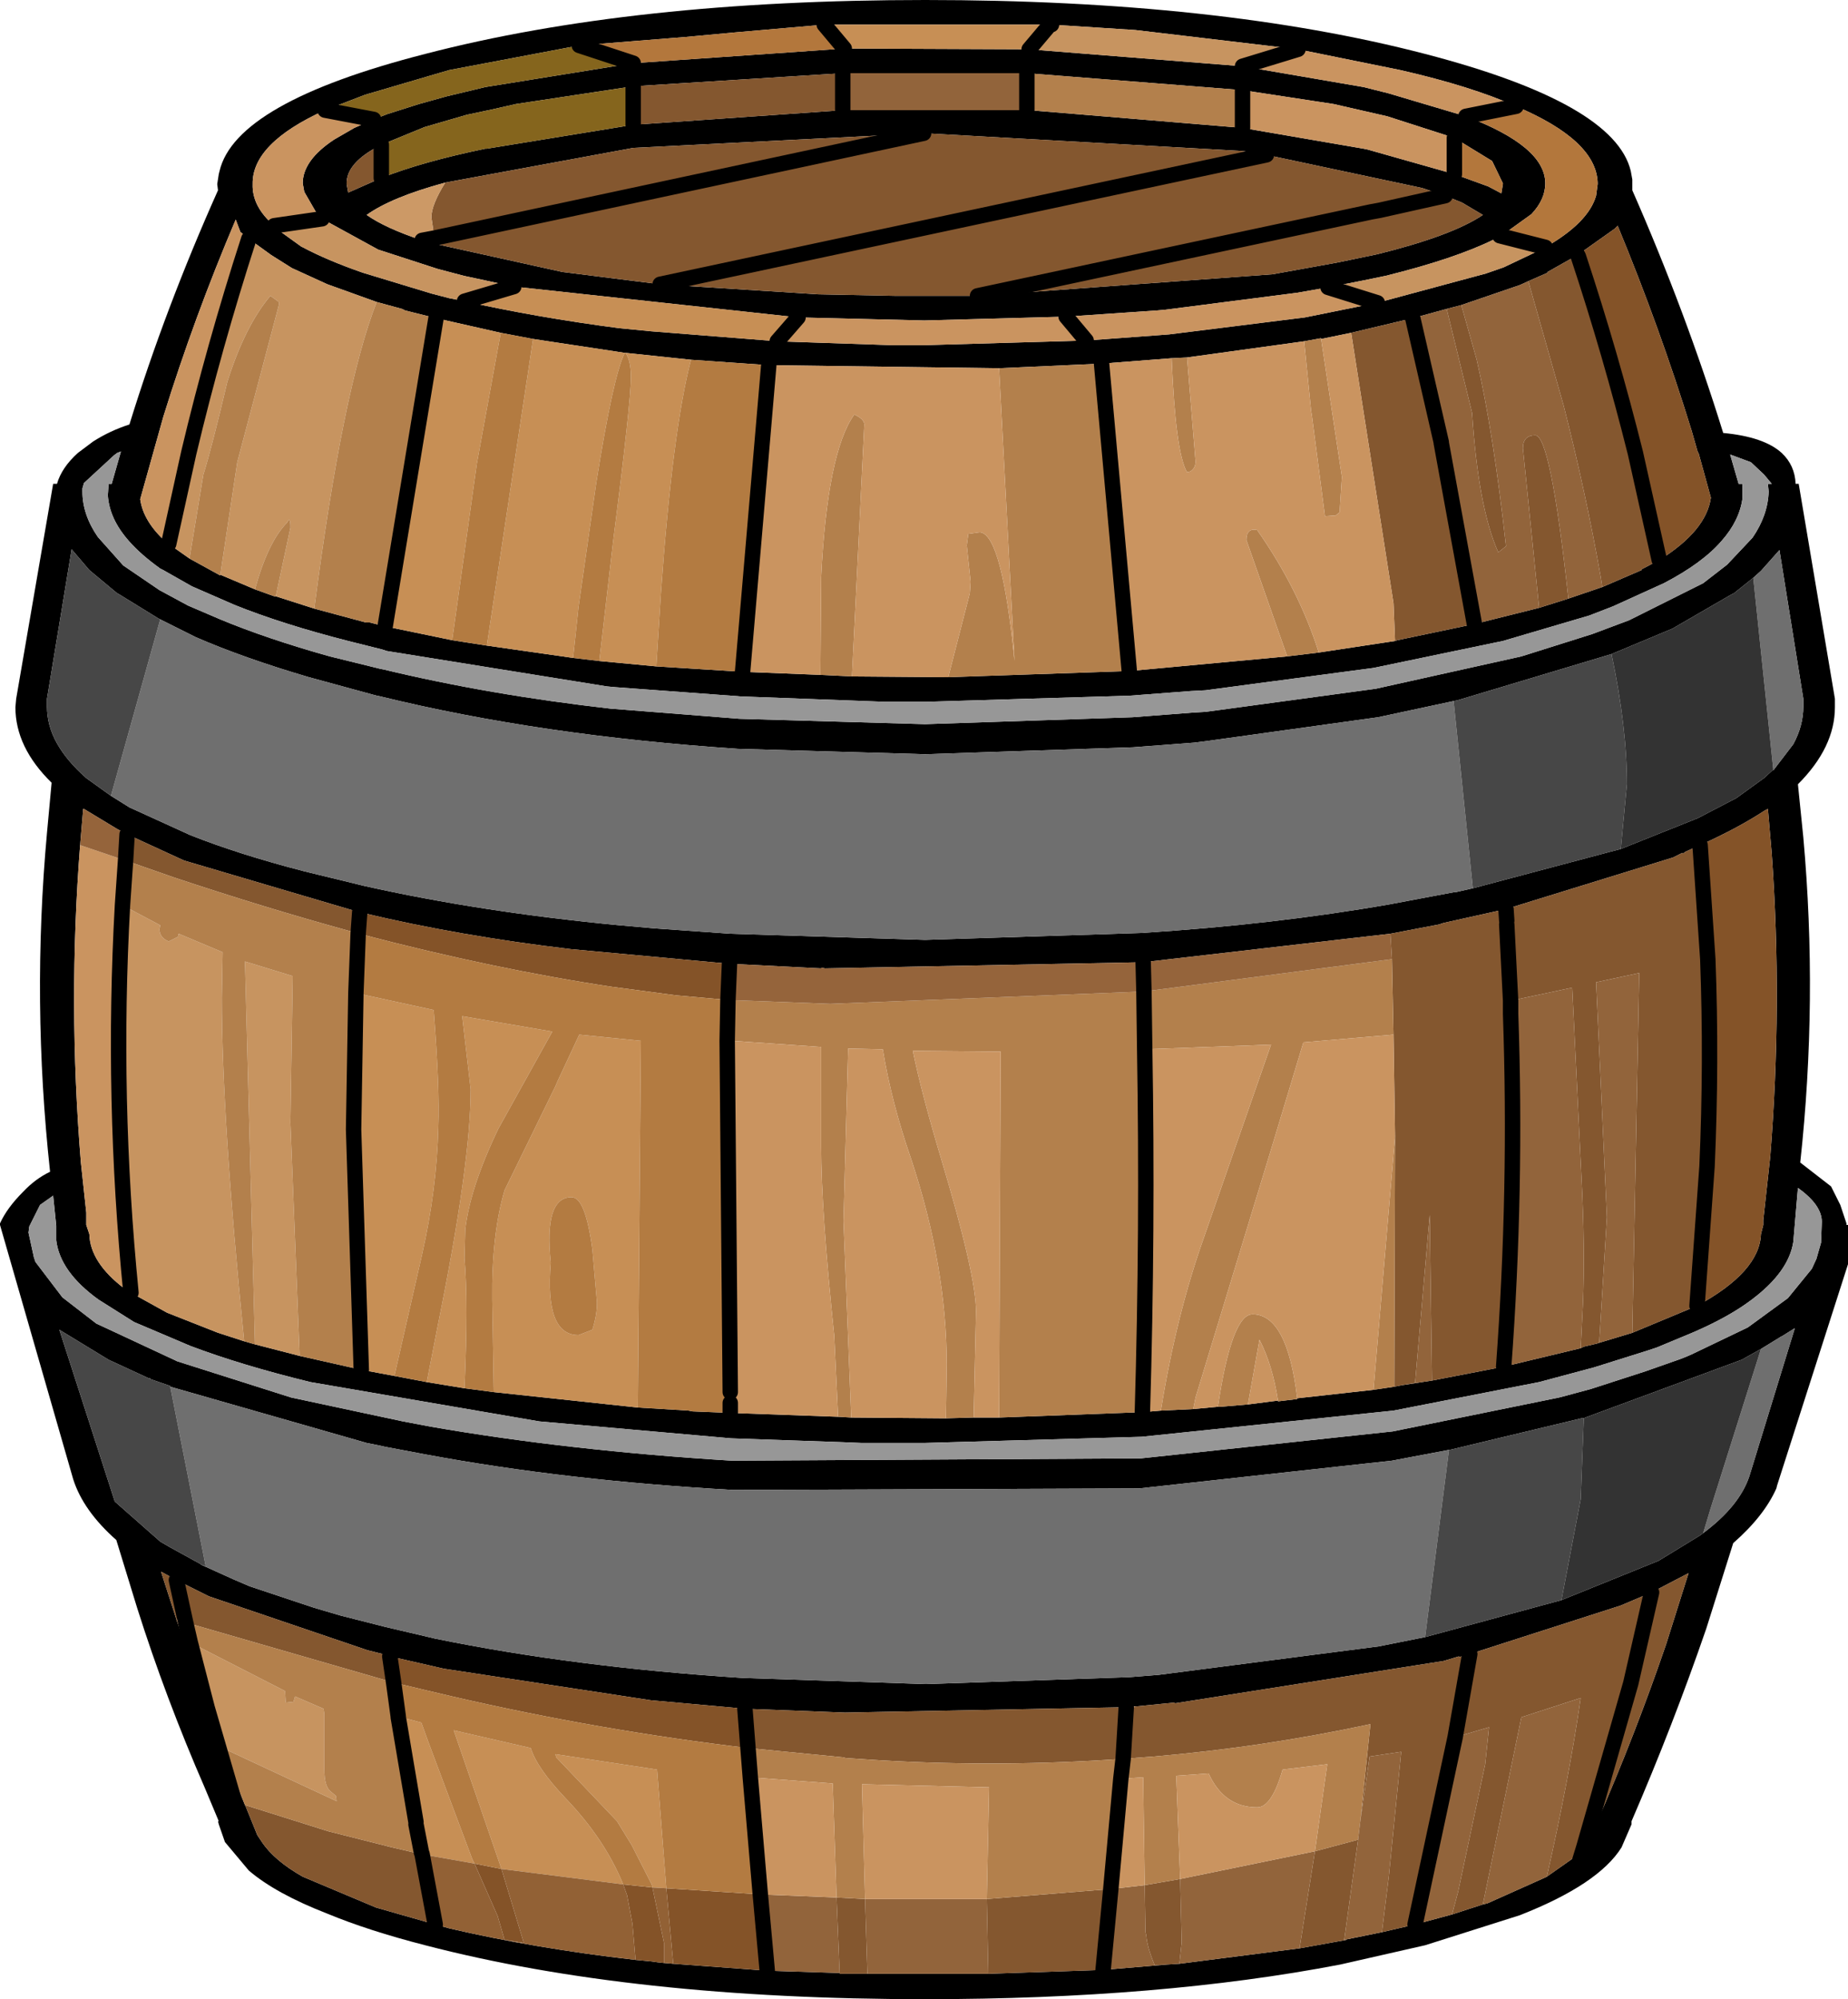 <?xml version="1.0" encoding="UTF-8" standalone="no"?>
<svg xmlns:xlink="http://www.w3.org/1999/xlink" height="129.75px" width="119.95px" xmlns="http://www.w3.org/2000/svg">
  <g transform="matrix(1.0, 0.0, 0.0, 1.0, 56.05, 67.65)">
    <path d="M49.8 -56.55 L49.9 -56.0 49.9 -55.3 Q53.35 -47.45 55.8 -39.55 58.45 -39.3 59.6 -38.25 60.45 -37.45 60.5 -36.25 L60.7 -36.25 63.05 -22.3 63.05 -21.75 Q63.05 -19.15 60.65 -16.75 L61.0 -13.3 Q61.95 -2.75 60.8 7.8 L62.8 9.35 63.4 10.55 63.8 11.75 63.8 11.85 63.9 11.85 63.9 14.4 59.3 28.75 59.25 28.95 Q58.45 30.75 56.45 32.5 L54.7 38.05 Q52.55 44.3 49.85 50.55 L49.85 50.75 49.2 52.25 Q47.7 54.65 42.6 56.65 L36.45 58.6 30.95 59.85 Q19.25 62.1 4.0 62.1 -15.0 62.1 -28.45 58.6 -32.15 57.65 -34.8 56.55 -38.15 55.25 -39.9 53.75 L-41.45 51.9 -41.85 50.75 -41.9 50.55 -41.85 50.55 -42.75 48.4 Q-45.3 42.55 -47.15 36.7 L-48.5 32.3 Q-50.65 30.4 -51.3 28.35 L-56.05 11.85 -56.05 11.75 Q-55.6 10.75 -54.55 9.7 -53.75 8.85 -52.8 8.4 -54.0 -2.65 -53.0 -13.6 L-52.7 -16.85 Q-55.05 -19.15 -55.05 -21.75 L-55.0 -22.3 -52.6 -36.25 -52.35 -36.25 Q-52.05 -37.3 -51.0 -38.25 L-50.0 -39.0 Q-48.9 -39.7 -47.65 -40.1 -45.3 -47.7 -41.9 -55.3 L-41.95 -55.7 -41.85 -56.35 -41.8 -56.55 Q-40.75 -61.0 -28.45 -64.15 -15.0 -67.65 4.0 -67.65 23.0 -67.65 36.45 -64.15 48.75 -60.95 49.8 -56.55 M44.25 -51.6 Q47.05 -53.2 47.55 -54.95 L47.65 -55.7 47.65 -55.8 Q47.55 -58.55 42.35 -60.75 39.45 -62.05 34.85 -63.1 L28.2 -64.45 17.65 -65.7 12.2 -66.05 12.1 -66.05 -2.55 -66.05 -8.3 -65.55 -11.55 -65.25 -18.45 -64.7 -26.9 -63.1 -32.35 -61.5 -34.95 -60.5 Q-39.7 -58.35 -39.65 -55.7 -39.7 -54.25 -38.25 -53.0 L-37.75 -52.55 -36.5 -51.65 -36.4 -51.6 Q-34.8 -50.75 -32.5 -49.95 L-28.05 -48.6 -26.9 -48.3 -25.9 -48.1 Q-21.2 -47.05 -15.85 -46.35 L-13.8 -46.15 -6.2 -45.55 -5.6 -45.5 1.8 -45.25 3.3 -45.25 4.0 -45.25 14.45 -45.55 19.2 -45.9 19.85 -45.95 28.65 -47.05 33.35 -48.0 40.4 -49.9 41.55 -50.3 43.55 -51.25 44.25 -51.6 M39.1 -60.1 Q44.25 -58.15 44.25 -55.75 44.25 -54.7 43.35 -53.75 L41.4 -52.35 41.3 -52.35 40.9 -52.1 Q38.35 -50.85 33.9 -49.75 L32.45 -49.45 30.15 -49.0 28.15 -48.65 19.6 -47.55 19.05 -47.5 13.15 -47.1 3.95 -46.85 -4.25 -47.05 -22.7 -49.05 -24.55 -49.45 -25.95 -49.75 -27.65 -50.2 -31.5 -51.45 -35.15 -53.45 -35.4 -53.75 -35.55 -53.9 -36.3 -55.2 -36.4 -55.75 Q-36.4 -57.25 -34.35 -58.6 L-33.05 -59.35 -31.8 -59.9 -30.9 -60.25 -28.85 -60.9 -27.05 -61.4 -24.55 -62.0 -14.95 -63.55 -1.25 -64.5 10.75 -64.45 24.6 -63.35 32.45 -62.0 34.05 -61.6 39.1 -60.1 M38.35 -56.35 L40.55 -55.55 41.4 -55.1 41.5 -55.7 41.5 -55.75 40.8 -57.2 38.35 -58.7 34.0 -60.1 30.5 -60.9 24.6 -61.8 10.6 -62.9 -1.35 -62.9 -14.95 -62.05 -22.55 -60.9 -24.1 -60.55 -25.75 -60.2 -28.5 -59.4 -31.3 -58.25 Q-33.6 -57.1 -33.55 -55.7 L-33.45 -55.15 -31.3 -56.1 Q-28.65 -57.15 -24.55 -58.0 L-24.45 -58.0 -14.95 -59.55 -1.35 -60.5 10.6 -60.5 10.75 -60.5 24.6 -59.35 32.45 -58.0 32.7 -57.95 38.35 -56.35 M46.35 -51.1 L44.4 -50.0 44.4 -49.95 43.15 -49.4 42.6 -49.15 38.8 -47.85 37.85 -47.6 35.65 -47.0 31.65 -46.05 29.7 -45.65 29.7 -45.7 28.6 -45.5 21.0 -44.45 20.0 -44.4 15.45 -44.05 8.8 -43.75 -6.15 -43.95 -11.2 -44.3 -15.45 -44.75 -15.5 -44.75 -21.45 -45.65 -23.55 -46.05 -27.75 -47.0 -29.75 -47.5 -29.95 -47.6 -31.6 -48.05 -34.8 -49.2 -37.1 -50.25 -38.45 -51.1 -39.9 -52.15 -40.45 -52.6 -40.75 -53.4 Q-43.45 -47.05 -45.45 -40.6 L-46.95 -35.25 Q-46.75 -33.8 -45.25 -32.45 L-45.1 -32.35 -43.75 -31.4 -41.75 -30.3 -41.75 -30.35 -39.5 -29.4 -38.25 -28.95 -38.15 -28.95 -35.65 -28.15 -32.3 -27.25 -32.05 -27.25 -31.05 -27.0 -26.7 -26.1 -24.45 -25.75 -18.85 -24.95 -17.15 -24.75 -13.45 -24.4 -7.85 -24.05 -2.8 -23.85 -0.75 -23.75 5.5 -23.7 17.25 -24.1 27.5 -25.05 29.55 -25.3 34.5 -26.05 34.65 -26.1 39.65 -27.15 43.85 -28.2 45.75 -28.8 47.95 -29.55 50.5 -30.65 50.5 -30.7 51.65 -31.3 Q54.7 -33.2 55.0 -35.35 L54.2 -38.25 54.15 -38.3 53.75 -39.7 Q51.7 -46.35 48.95 -53.0 L48.75 -52.8 46.35 -51.1 M-27.7 -51.8 L-19.55 -50.0 -13.2 -49.2 -2.95 -48.55 2.0 -48.45 3.85 -48.45 4.0 -48.45 7.4 -48.45 26.55 -49.85 30.7 -50.6 30.95 -50.65 33.35 -51.15 Q38.2 -52.35 40.2 -53.7 L38.85 -54.5 37.75 -54.95 36.25 -55.45 26.15 -57.6 24.6 -57.85 4.0 -59.0 3.9 -59.0 -14.95 -58.05 -27.15 -55.8 Q-30.65 -54.85 -32.25 -53.7 -31.05 -52.85 -28.65 -52.05 L-27.7 -51.8 M1.45 -22.1 L-7.95 -22.45 -16.1 -23.05 -16.65 -23.1 -30.95 -25.4 -31.25 -25.5 -33.45 -26.05 Q-37.75 -27.15 -40.85 -28.4 L-43.6 -29.6 -45.45 -30.65 -45.65 -30.75 Q-46.9 -31.65 -47.65 -32.5 -48.95 -33.95 -49.05 -35.5 L-49.0 -36.25 -48.8 -36.25 -48.2 -38.35 -48.45 -38.25 -48.65 -38.1 -50.6 -36.3 -50.7 -35.95 -50.7 -35.75 Q-50.7 -34.25 -49.7 -32.8 L-48.05 -30.95 -45.7 -29.35 -43.85 -28.35 -41.75 -27.45 Q-38.75 -26.2 -34.65 -25.05 L-31.4 -24.25 -31.15 -24.2 Q-24.3 -22.55 -16.35 -21.65 L-16.3 -21.65 -8.05 -21.0 4.0 -20.65 17.45 -21.1 21.35 -21.4 22.2 -21.45 33.25 -22.95 42.7 -25.05 47.3 -26.5 49.7 -27.4 54.5 -29.8 56.05 -31.0 57.7 -32.75 Q58.7 -34.2 58.75 -35.75 L58.7 -36.25 58.95 -36.25 58.45 -36.85 57.6 -37.65 56.25 -38.15 56.8 -36.25 57.05 -36.25 57.05 -35.3 Q56.85 -33.85 55.7 -32.55 54.45 -31.1 51.95 -29.8 L48.65 -28.3 47.1 -27.7 41.5 -26.05 33.1 -24.3 22.2 -22.85 21.25 -22.8 17.3 -22.5 4.0 -22.1 1.45 -22.1 M18.15 -5.2 L-2.5 -4.8 -2.75 -4.85 -2.75 -4.8 -8.7 -5.1 -19.0 -6.05 Q-26.2 -6.9 -32.5 -8.4 L-32.7 -8.45 -32.75 -8.45 -44.1 -11.8 -47.8 -13.5 -48.45 -13.85 -50.6 -15.15 -50.65 -15.15 -50.85 -12.8 Q-51.65 -2.55 -50.8 7.8 L-50.45 11.05 -50.45 11.85 -50.25 12.45 Q-50.2 14.3 -47.95 16.0 L-47.55 16.25 -45.2 17.55 -41.9 18.85 -40.2 19.4 -39.5 19.6 -36.6 20.35 -32.6 21.25 -30.45 21.65 -28.35 22.05 -25.9 22.45 -24.0 22.7 -14.65 23.7 -11.35 23.9 -11.1 23.95 -8.65 24.05 -1.65 24.3 -0.8 24.35 5.35 24.4 7.15 24.35 8.8 24.35 18.1 24.0 19.3 23.9 21.4 23.8 23.0 23.65 23.2 23.65 24.95 23.5 26.9 23.25 26.9 23.3 28.15 23.15 28.15 23.1 33.1 22.55 34.45 22.35 34.95 22.25 36.9 21.95 41.55 21.05 46.55 19.85 46.75 19.75 47.6 19.55 47.75 19.5 49.9 18.85 54.1 17.1 Q58.15 14.9 58.25 12.45 L58.4 11.85 58.4 11.55 58.85 7.45 Q59.65 -2.5 58.95 -12.25 L58.7 -15.15 58.5 -15.05 Q56.75 -13.9 54.3 -12.8 L53.3 -12.35 53.3 -12.3 53.25 -12.3 53.15 -12.25 53.15 -12.3 52.55 -12.0 41.7 -8.65 37.65 -7.75 37.35 -7.65 34.2 -7.05 18.15 -5.2 M38.3 -22.15 L33.4 -21.1 22.25 -19.55 21.45 -19.45 17.5 -19.15 4.0 -18.7 -8.15 -19.05 Q-20.95 -19.9 -31.35 -22.45 L-31.6 -22.5 -36.0 -23.7 Q-40.25 -24.95 -43.35 -26.3 L-45.65 -27.45 -45.75 -27.5 -48.35 -29.1 -48.45 -29.15 -50.25 -30.65 -51.4 -32.0 -53.0 -22.3 -53.0 -21.8 Q-53.0 -20.55 -52.35 -19.4 -51.7 -18.25 -50.45 -17.15 L-48.85 -16.0 -47.65 -15.25 -43.7 -13.45 Q-40.55 -12.2 -36.3 -11.1 L-32.6 -10.2 -32.4 -10.15 Q-24.8 -8.45 -15.85 -7.6 L-13.6 -7.4 -8.65 -7.05 4.0 -6.65 18.05 -7.1 Q26.65 -7.65 34.1 -8.95 L38.35 -9.75 38.45 -9.75 39.55 -10.0 49.15 -12.55 54.15 -14.55 56.65 -15.85 58.45 -17.15 59.05 -17.7 59.05 -17.65 60.35 -19.35 Q61.0 -20.55 61.0 -21.8 L61.0 -22.3 59.45 -31.95 58.25 -30.6 57.75 -30.15 56.5 -29.15 56.3 -29.05 52.5 -26.85 48.55 -25.2 38.55 -22.2 38.3 -22.15 M62.15 13.0 L62.2 11.65 Q62.2 10.55 60.65 9.45 L60.35 12.95 Q60.05 14.9 57.65 16.7 56.2 17.8 53.9 18.8 L51.5 19.8 50.9 20.0 47.4 21.1 43.85 22.05 34.4 23.9 18.05 25.6 4.0 26.0 -0.15 26.0 -1.35 25.95 -8.6 25.7 -21.05 24.6 -35.9 22.05 Q-40.4 20.95 -43.7 19.7 L-47.35 18.15 -49.65 16.7 Q-52.15 14.9 -52.4 12.85 L-52.4 11.9 -52.6 9.95 -53.45 10.55 -54.15 11.95 -54.2 12.35 -53.85 13.95 -53.75 14.25 -52.0 16.55 -49.8 18.25 -44.65 20.65 -44.55 20.7 -37.15 23.05 -29.9 24.6 -28.05 24.95 Q-19.1 26.5 -8.55 27.15 L18.0 27.0 34.35 25.25 45.15 23.05 47.2 22.5 50.75 21.35 52.6 20.7 Q53.2 20.5 53.75 20.25 L57.4 18.5 60.0 16.6 61.55 14.7 61.85 14.05 62.15 13.0 M58.25 19.9 L57.0 20.6 46.85 24.35 46.75 24.4 46.6 24.4 38.05 26.45 38.0 26.45 34.3 27.15 17.9 28.95 -8.45 29.05 Q-19.25 28.45 -28.4 26.75 L-31.05 26.25 -31.5 26.15 -32.25 26.0 -45.0 22.35 -45.0 22.3 -46.3 21.85 -46.3 21.8 -46.4 21.8 -49.0 20.6 -52.2 18.65 -48.6 29.8 -45.65 32.4 -45.05 32.75 -43.05 33.85 -43.0 33.9 -40.9 34.85 -39.85 35.3 -35.65 36.7 -33.95 37.2 -31.0 37.95 -29.5 38.3 -27.8 38.7 Q-18.75 40.55 -7.85 41.25 L4.05 41.65 17.25 41.2 17.9 41.15 19.15 41.05 33.45 39.2 36.45 38.6 45.3 36.2 51.6 33.65 54.3 32.0 54.5 31.85 Q56.85 30.1 57.5 28.15 L60.45 18.55 59.65 19.05 59.55 19.1 58.25 19.9 M46.75 52.25 L47.05 51.9 47.55 50.75 Q50.1 44.9 52.1 39.05 L53.55 34.45 51.15 35.7 49.15 36.55 39.35 39.7 38.65 39.9 38.65 39.85 37.65 40.15 20.2 42.9 20.2 42.85 17.65 43.1 17.55 43.1 17.05 43.15 -1.2 43.5 -7.7 43.25 -13.8 42.7 -27.25 40.65 -27.9 40.5 -30.75 39.85 -31.0 39.8 -31.2 39.7 -32.2 39.45 -42.5 35.95 -44.6 34.9 -45.6 34.35 -44.6 37.45 -42.6 43.2 -41.6 45.8 -41.2 46.8 -41.2 46.9 -40.15 49.5 -40.1 49.6 -39.35 51.45 -39.05 51.9 Q-38.25 53.1 -36.4 54.15 L-31.65 56.15 -27.8 57.25 -26.9 57.5 Q-21.35 58.8 -14.8 59.55 L-13.75 59.65 -13.4 59.7 -12.95 59.75 -12.35 59.8 -6.25 60.25 -1.55 60.4 -1.55 60.45 0.25 60.45 8.1 60.45 15.55 60.2 19.7 59.85 20.5 59.8 28.3 58.8 31.35 58.25 31.2 58.25 33.65 57.75 35.8 57.25 38.2 56.6 40.2 55.95 40.4 55.9 40.45 55.9 44.25 54.2 44.35 54.15 46.2 52.85 46.75 52.25 46.35 53.55 46.75 52.25 M-39.7 53.15 L-42.6 43.2 -39.7 53.15" fill="#000000" fill-rule="evenodd" stroke="none"/>
    <path d="M42.35 -60.75 Q47.55 -58.55 47.65 -55.8 L47.65 -55.7 47.55 -54.95 Q47.05 -53.2 44.25 -51.6 L41.3 -52.35 41.4 -52.35 43.35 -53.75 Q44.25 -54.7 44.25 -55.75 44.25 -58.15 39.1 -60.1 L42.35 -60.75 M-18.45 -64.7 L-11.55 -65.25 -8.3 -65.55 -2.55 -66.05 -1.25 -64.5 -14.95 -63.55 -18.45 -64.7 M38.35 -58.7 L40.8 -57.2 41.5 -55.75 41.5 -55.7 41.4 -55.1 40.55 -55.55 38.35 -56.35 38.35 -58.7" fill="#b3773c" fill-rule="evenodd" stroke="none"/>
    <path d="M-1.35 -60.5 L-14.95 -59.55 -14.95 -62.05 -1.35 -62.9 -1.35 -60.5 M-31.3 -56.1 L-33.45 -55.15 -33.55 -55.7 Q-33.6 -57.1 -31.3 -58.25 L-31.3 -56.1 M43.15 -49.4 L44.4 -49.95 44.4 -50.0 46.35 -51.1 46.4 -51.0 Q48.5 -44.65 50.1 -38.25 L51.65 -31.3 50.5 -30.7 50.5 -30.65 47.95 -29.55 47.85 -30.2 Q46.9 -35.6 45.45 -41.3 L43.15 -49.4 M45.75 -28.8 L43.85 -28.2 42.8 -38.55 Q42.8 -39.4 43.6 -39.4 44.6 -39.4 45.75 -28.8 M39.65 -27.15 L34.65 -26.1 34.5 -26.05 34.4 -28.5 31.65 -46.05 35.65 -47.0 37.5 -38.95 37.5 -38.9 39.65 -27.15 M37.85 -47.6 L38.8 -47.85 39.8 -44.3 Q40.9 -39.5 41.7 -32.2 L41.2 -31.8 Q39.9 -34.7 39.5 -40.85 L37.85 -47.6 M-27.15 -55.8 L-14.95 -58.05 3.9 -59.0 4.0 -59.0 24.6 -57.85 26.15 -57.6 36.25 -55.45 37.75 -54.95 38.85 -54.5 40.2 -53.7 Q38.2 -52.35 33.35 -51.15 L30.95 -50.65 30.7 -50.6 26.55 -49.85 7.4 -48.45 4.0 -48.45 3.85 -48.45 2.0 -48.45 -2.95 -48.55 -13.2 -49.2 -19.55 -50.0 -27.7 -51.8 -27.85 -52.2 -28.05 -53.55 Q-28.05 -54.35 -27.15 -55.8 M3.9 -59.0 L-27.85 -52.2 3.9 -59.0 M33.5 -54.0 L32.95 -53.9 33.3 -53.95 33.5 -54.0 37.75 -54.95 33.5 -54.0 M7.4 -48.45 L32.95 -53.9 7.4 -48.45 M34.3 -5.4 L34.2 -7.05 37.35 -7.65 37.65 -7.75 41.7 -8.65 52.55 -12.0 53.15 -12.3 53.15 -12.25 53.25 -12.3 53.3 -12.3 53.3 -12.35 54.3 -12.8 54.8 -5.4 Q55.05 1.3 54.75 8.05 L54.1 17.1 49.9 18.85 50.35 -4.5 47.55 -3.9 48.25 11.35 47.75 19.5 47.6 19.55 46.75 19.75 46.55 19.85 46.65 17.85 Q46.85 14.45 46.65 9.8 L46.0 -3.55 42.0 -2.7 42.0 -1.85 Q42.4 9.55 41.55 21.05 L36.9 21.95 36.75 11.2 35.8 22.1 34.95 22.25 34.45 22.35 34.5 6.1 34.4 -0.5 34.3 -5.4 M41.75 -7.65 L42.0 -2.7 41.75 -7.65 M41.75 -7.9 L41.7 -8.65 41.75 -7.9 M17.65 43.1 L20.2 42.85 20.2 42.9 37.65 40.15 38.65 39.85 38.65 39.9 39.35 39.7 49.15 36.55 51.15 35.7 53.55 34.45 52.1 39.05 Q50.1 44.9 47.55 50.75 L47.05 51.9 46.75 52.25 46.2 52.85 44.35 54.15 Q45.8 47.75 46.55 42.55 L42.7 43.8 40.2 55.95 38.2 56.6 38.6 55.1 40.35 46.85 40.6 44.45 38.4 45.1 35.8 57.25 33.65 57.75 33.85 56.1 34.1 54.1 34.9 46.05 34.85 46.05 32.85 46.35 32.25 50.5 32.9 44.25 Q25.9 45.75 18.85 46.35 L16.85 46.5 Q8.95 47.05 1.15 46.6 L-1.15 46.45 -1.35 46.4 -7.5 45.8 -7.7 43.25 -1.2 43.5 17.05 43.15 17.05 43.2 17.25 43.15 17.55 43.15 17.65 43.1 M51.15 35.7 L49.8 41.6 46.75 52.25 49.8 41.6 51.15 35.7 M-47.8 -13.5 L-44.1 -11.8 -32.75 -8.45 -32.7 -8.45 -32.8 -7.1 -33.45 -7.25 Q-38.9 -8.75 -44.75 -10.7 L-47.9 -11.8 -47.8 -13.5 M17.05 43.2 L16.85 46.5 17.05 43.2 M39.35 39.7 L38.4 45.1 39.35 39.7 M18.25 54.7 L20.55 54.3 20.65 58.4 20.5 59.8 19.7 59.85 18.9 59.9 Q18.4 58.7 18.35 57.95 L18.3 57.75 18.25 54.7 M29.3 52.5 L32.1 51.75 31.2 58.25 31.35 58.25 28.3 58.8 29.3 52.5 M16.05 54.95 L15.55 60.2 8.1 60.45 8.0 55.6 16.05 54.95 M0.1 55.6 L0.25 60.45 -1.55 60.45 -1.55 60.4 -1.75 55.5 0.1 55.6 M-30.75 39.85 L-30.5 41.55 -44.0 37.65 -44.6 37.45 -45.6 34.35 -44.6 34.9 -42.5 35.95 -32.2 39.45 -31.2 39.7 -31.0 39.8 -30.75 39.85 M-40.15 49.5 L-34.75 51.2 -30.6 52.25 -28.65 52.7 -27.8 57.25 -31.65 56.15 -36.4 54.15 Q-38.25 53.1 -39.05 51.9 L-39.35 51.45 -40.1 49.6 -40.15 49.5 M-44.6 34.9 L-44.0 37.65 -44.6 34.9 M-13.2 -49.2 L26.15 -57.6 -13.2 -49.2" fill="#84572f" fill-rule="evenodd" stroke="none"/>
    <path d="M41.3 -52.35 L44.25 -51.6 43.55 -51.25 41.55 -50.3 40.4 -49.9 33.35 -48.0 30.15 -49.0 32.45 -49.45 33.9 -49.75 Q38.35 -50.85 40.9 -52.1 L41.3 -52.35 M-25.9 -48.1 L-26.9 -48.3 -28.05 -48.6 -32.5 -49.95 Q-34.8 -50.75 -36.4 -51.6 L-36.5 -51.65 -37.75 -52.55 -38.25 -53.0 -35.15 -53.45 -31.5 -51.45 -27.65 -50.2 -25.95 -49.75 -24.55 -49.45 -22.7 -49.05 -25.9 -48.1 M12.1 -66.05 L12.2 -66.05 17.65 -65.7 28.2 -64.45 24.6 -63.35 10.75 -64.45 12.1 -66.05 M-35.65 -28.15 L-38.15 -28.95 -37.2 -33.4 Q-37.2 -34.2 -37.4 -33.75 -38.65 -32.5 -39.5 -29.4 L-41.75 -30.35 -40.65 -37.65 -37.95 -47.85 -37.95 -48.05 -38.5 -48.45 Q-40.15 -46.5 -41.3 -42.85 -42.3 -38.6 -42.85 -36.85 L-43.75 -31.4 -45.1 -32.35 -43.8 -38.25 Q-42.15 -45.2 -39.9 -52.15 L-38.45 -51.1 -37.1 -50.25 -34.8 -49.2 -31.6 -48.05 Q-33.8 -42.45 -35.65 -28.15 M-36.6 20.35 L-39.5 19.6 -40.15 -5.25 -37.05 -4.3 -37.2 5.2 -36.6 20.35 M-40.2 19.4 L-41.9 18.85 -45.2 17.55 -47.55 16.25 Q-48.8 3.65 -48.1 -8.9 L-45.65 -7.6 -45.7 -7.35 Q-45.7 -6.8 -45.1 -6.55 L-44.5 -6.85 -44.45 -7.05 -41.6 -5.85 -41.65 -2.9 Q-41.65 5.0 -40.2 19.4 M-43.7 38.95 L-37.55 42.1 -37.5 42.85 -37.0 42.8 -36.9 42.45 -35.05 43.25 -35.0 43.6 -35.0 47.15 Q-35.0 48.35 -34.55 48.65 L-34.25 48.9 -34.2 49.25 -41.6 45.8 -42.6 43.2 -43.7 38.95" fill="#c79460" fill-rule="evenodd" stroke="none"/>
    <path d="M46.35 -51.1 L48.75 -52.8 48.95 -53.0 Q51.7 -46.35 53.75 -39.7 L54.15 -38.3 54.2 -38.25 55.0 -35.35 Q54.7 -33.2 51.65 -31.3 L50.1 -38.25 Q48.5 -44.65 46.4 -51.0 L46.35 -51.1 M-8.7 -5.1 L-8.8 -2.75 -12.15 -3.05 -16.3 -3.6 Q-23.95 -4.75 -32.55 -7.0 L-32.8 -7.1 -32.7 -8.45 -32.5 -8.4 Q-26.2 -6.9 -19.0 -6.05 L-8.7 -5.1 M54.3 -12.8 Q56.75 -13.9 58.5 -15.05 L58.7 -15.15 58.95 -12.25 Q59.65 -2.5 58.85 7.45 L58.4 11.55 58.4 11.85 58.25 12.45 Q58.15 14.9 54.1 17.1 L54.75 8.05 Q55.05 1.3 54.8 -5.4 L54.3 -12.8 M-7.7 43.25 L-7.5 45.8 Q-17.2 44.65 -26.7 42.45 L-28.4 42.05 -30.5 41.55 -30.75 39.85 -27.9 40.5 -27.25 40.65 -13.8 42.7 -7.7 43.25 M-6.7 55.3 L-6.25 60.25 -12.35 59.8 -12.8 54.9 -6.7 55.3 M-15.6 54.65 L-13.7 54.85 -12.95 58.45 -12.95 59.75 -13.4 59.7 -13.75 59.65 -14.8 59.55 -15.0 57.2 -15.35 55.35 -15.6 54.65 M-25.25 53.3 L-23.5 53.65 -22.05 58.45 -23.3 58.25 -23.75 56.7 -25.25 53.3" fill="#845328" fill-rule="evenodd" stroke="none"/>
    <path d="M24.6 -59.35 L10.75 -60.5 10.6 -60.5 10.6 -62.9 24.6 -61.8 24.6 -59.35 M29.55 -25.3 L27.5 -25.05 24.85 -32.6 Q24.85 -33.4 25.55 -33.25 28.25 -29.4 29.55 -25.3 M17.25 -24.1 L5.5 -23.7 6.9 -29.15 6.95 -29.9 6.7 -32.25 6.8 -33.0 7.5 -33.1 7.6 -33.1 Q9.0 -32.85 9.8 -24.75 L8.8 -43.75 15.45 -44.05 17.25 -24.1 M-0.75 -23.75 L-2.8 -23.85 -2.75 -30.2 Q-2.35 -38.3 -0.6 -40.75 0.05 -40.45 0.05 -40.1 L-0.75 -23.75 M-31.05 -27.0 L-32.05 -27.25 -32.3 -27.25 -35.65 -28.15 Q-33.8 -42.45 -31.6 -48.05 L-29.95 -47.6 -29.75 -47.5 -27.75 -47.0 -31.05 -27.0 M-38.15 -28.95 L-38.25 -28.95 -39.5 -29.4 Q-38.65 -32.5 -37.4 -33.75 -37.2 -34.2 -37.2 -33.4 L-38.15 -28.95 M-41.75 -30.35 L-41.75 -30.3 -43.75 -31.4 -42.85 -36.85 Q-42.3 -38.6 -41.3 -42.85 -40.15 -46.5 -38.5 -48.45 L-37.95 -48.05 -37.95 -47.85 -40.65 -37.65 -41.75 -30.35 M20.0 -44.4 L21.0 -44.45 21.55 -37.7 Q21.55 -37.25 21.2 -37.05 L21.0 -37.0 Q20.25 -38.25 20.0 -44.4 M28.6 -45.5 L29.7 -45.7 29.7 -45.65 31.05 -36.7 30.9 -34.4 30.65 -34.2 29.95 -34.15 29.1 -40.7 29.05 -41.0 28.6 -45.5 M-8.8 -2.75 L-2.15 -2.5 18.2 -3.3 34.3 -5.4 34.4 -0.5 28.55 0.0 26.65 6.3 21.55 23.05 21.4 23.8 19.3 23.9 Q20.3 17.7 22.1 12.65 L26.45 0.15 18.25 0.45 Q18.45 12.2 18.1 24.0 L8.8 24.35 8.9 0.6 3.2 0.55 Q3.75 3.25 5.05 7.6 7.3 15.1 7.3 17.45 L7.15 24.35 5.35 24.4 5.4 20.95 Q5.4 14.55 3.1 7.6 1.8 3.85 1.25 0.45 L-1.0 0.4 -1.3 11.6 -0.8 24.35 -1.65 24.3 -1.9 19.05 Q-2.75 10.9 -2.75 6.75 L-2.75 0.3 -8.55 -0.1 -8.85 -0.1 -8.8 -2.75 M34.5 6.1 L34.45 22.35 33.1 22.55 34.5 6.1 M24.95 23.5 L23.2 23.65 23.0 23.65 Q23.9 17.65 25.25 17.65 27.5 17.65 28.15 23.1 L28.15 23.15 26.9 23.3 26.9 23.25 Q26.55 20.95 25.7 19.3 L24.95 23.5 M-32.6 21.25 L-36.6 20.35 -37.2 5.2 -37.05 -4.3 -40.15 -5.25 -39.5 19.6 -40.2 19.4 Q-41.65 5.0 -41.65 -2.9 L-41.6 -5.85 -44.45 -7.05 -44.5 -6.85 -45.1 -6.55 Q-45.7 -6.8 -45.7 -7.35 L-45.65 -7.6 -48.1 -8.9 -47.9 -11.8 -44.75 -10.7 Q-38.9 -8.75 -33.45 -7.25 L-32.8 -7.1 -32.95 -3.2 -33.1 5.65 -32.6 21.25 M-7.5 45.8 L-1.35 46.4 -1.15 46.45 1.15 46.6 Q8.95 47.05 16.85 46.5 L16.7 47.8 16.85 46.5 18.85 46.35 Q25.9 45.75 32.9 44.25 L32.25 50.5 32.1 51.75 29.3 52.5 30.1 46.85 27.2 47.2 Q26.5 49.65 25.55 49.65 23.4 49.65 22.4 47.45 L20.3 47.6 20.55 54.3 18.25 54.7 18.15 47.7 16.7 47.8 16.05 54.95 8.0 55.6 8.15 48.35 -0.1 48.15 0.1 55.6 -1.75 55.5 -2.0 48.1 -7.35 47.7 -7.5 45.8 M18.25 0.45 L18.2 -3.3 18.25 0.45 M-41.6 45.8 L-34.2 49.25 -34.25 48.9 -34.55 48.65 Q-35.0 48.35 -35.0 47.15 L-35.0 43.6 -35.05 43.25 -36.9 42.45 -37.0 42.8 -37.5 42.85 -37.55 42.1 -43.7 38.95 -44.0 37.65 -30.5 41.55 -30.2 43.75 -30.2 43.8 -29.05 50.6 -29.05 50.75 -28.7 52.55 -28.65 52.7 -30.6 52.25 -34.75 51.2 -40.15 49.5 -41.2 46.9 -41.2 46.8 -41.6 45.8" fill="#b3804c" fill-rule="evenodd" stroke="none"/>
    <path d="M10.6 -60.5 L-1.35 -60.5 -1.35 -62.9 10.6 -62.9 10.6 -60.5 M47.95 -29.55 L45.75 -28.8 Q44.6 -39.4 43.6 -39.4 42.8 -39.4 42.8 -38.55 L43.85 -28.2 39.65 -27.15 37.5 -38.9 37.5 -38.95 35.65 -47.0 37.85 -47.6 39.5 -40.85 Q39.9 -34.7 41.2 -31.8 L41.7 -32.2 Q40.9 -39.5 39.8 -44.3 L38.8 -47.85 42.6 -49.15 43.15 -49.4 45.45 -41.3 Q46.9 -35.6 47.85 -30.2 L47.95 -29.55 M34.95 22.25 L35.8 22.1 36.75 11.2 36.9 21.95 34.95 22.25 M41.55 21.05 Q42.4 9.55 42.0 -1.85 L42.0 -2.7 46.0 -3.55 46.65 9.8 Q46.85 14.45 46.65 17.85 L46.55 19.85 41.55 21.05 M49.9 18.85 L47.75 19.5 48.25 11.35 47.55 -3.9 50.35 -4.5 49.9 18.85 M40.2 55.95 L42.7 43.8 46.55 42.55 Q45.8 47.75 44.35 54.15 L44.25 54.2 40.45 55.9 40.4 55.9 40.2 55.95 M32.25 50.5 L32.85 46.35 34.85 46.05 34.9 46.05 34.1 54.1 33.85 56.1 33.65 57.75 31.2 58.25 32.1 51.75 32.25 50.5 M35.8 57.25 L38.4 45.1 40.6 44.45 40.35 46.85 38.6 55.1 38.2 56.6 35.8 57.25 M29.3 52.5 L28.3 58.8 20.5 59.8 20.65 58.4 20.55 54.3 29.3 52.5 M16.05 54.95 L18.25 54.7 18.3 57.75 18.35 57.95 Q18.4 58.7 18.9 59.9 L19.7 59.85 15.55 60.2 16.05 54.95 M8.0 55.6 L8.1 60.45 0.25 60.45 0.1 55.6 8.0 55.6 M-1.75 55.5 L-1.55 60.4 -6.25 60.25 -6.7 55.3 -1.75 55.5" fill="#92643b" fill-rule="evenodd" stroke="none"/>
    <path d="M-5.6 -45.5 L-6.2 -45.55 -13.8 -46.15 -15.85 -46.35 Q-21.2 -47.05 -25.9 -48.1 L-22.7 -49.05 -4.25 -47.05 -5.6 -45.5 M-2.55 -66.05 L12.1 -66.05 10.75 -64.45 -1.25 -64.5 -2.55 -66.05 M-13.45 -24.4 L-17.15 -24.75 -16.25 -32.55 Q-15.1 -41.5 -15.1 -43.2 -15.1 -44.25 -15.45 -44.75 L-11.2 -44.3 Q-12.4 -39.7 -13.15 -29.15 L-13.45 -24.4 M-18.85 -24.95 L-24.45 -25.75 -21.45 -45.65 -15.5 -44.75 Q-16.25 -43.25 -17.35 -36.3 L-18.5 -28.25 -18.85 -24.95 M-26.7 -26.1 L-31.05 -27.0 -27.75 -47.0 -23.55 -46.05 -25.1 -37.55 -26.7 -26.1 M-14.65 23.7 L-24.0 22.7 -24.1 16.7 Q-24.15 12.5 -23.3 9.6 L-20.0 2.85 -19.85 2.5 -18.45 -0.5 -14.45 -0.1 -14.65 23.7 M-25.9 22.45 L-28.35 22.05 -27.6 18.2 Q-25.5 7.85 -25.5 3.05 L-26.05 -1.7 -20.2 -0.7 -23.7 5.6 Q-25.55 9.45 -25.85 12.15 L-25.9 14.0 Q-25.65 16.85 -25.9 22.45 M-30.45 21.65 L-32.6 21.25 -33.1 5.65 -32.95 -3.2 -27.9 -2.1 Q-27.5 3.05 -27.6 5.5 -27.7 9.55 -28.65 13.75 L-30.45 21.65 M-17.6 18.65 Q-17.3 17.7 -17.3 16.9 L-17.6 13.45 Q-18.05 10.05 -18.95 10.05 -20.75 10.05 -20.3 14.3 -20.7 19.0 -18.5 19.0 L-17.6 18.65 M-28.65 52.7 L-28.7 52.55 -29.05 50.75 -29.05 50.6 -30.2 43.8 -30.2 43.75 -28.7 44.15 -28.25 45.4 -25.4 53.0 -25.25 53.3 -28.65 52.7 M-23.5 53.65 L-26.6 44.65 -21.6 45.8 Q-21.2 47.1 -19.35 49.05 -16.8 51.7 -15.6 54.65 L-23.5 53.65 M-13.7 54.85 L-13.75 54.65 -15.05 52.1 -16.0 50.55 -19.95 46.4 -20.0 46.2 -13.4 47.2 -12.8 54.9 -13.7 54.85" fill="#c78f55" fill-rule="evenodd" stroke="none"/>
    <path d="M42.35 -60.75 L39.1 -60.1 34.05 -61.6 32.45 -62.0 24.6 -63.35 28.2 -64.45 34.85 -63.1 Q39.45 -62.05 42.35 -60.75 M33.35 -48.0 L28.65 -47.05 19.85 -45.95 19.2 -45.9 14.45 -45.55 4.0 -45.25 3.3 -45.25 1.8 -45.25 -5.6 -45.5 -4.25 -47.05 3.95 -46.85 13.15 -47.1 19.05 -47.5 19.6 -47.55 28.15 -48.65 30.15 -49.0 33.35 -48.0 M-38.25 -53.0 Q-39.7 -54.25 -39.65 -55.7 -39.7 -58.35 -34.95 -60.5 L-31.8 -59.9 -33.05 -59.35 -34.35 -58.6 Q-36.4 -57.25 -36.4 -55.75 L-36.3 -55.2 -35.55 -53.9 -35.4 -53.75 -35.15 -53.45 -38.25 -53.0 M38.35 -56.35 L32.7 -57.95 32.45 -58.0 24.6 -59.35 24.6 -61.8 30.5 -60.9 34.0 -60.1 38.35 -58.7 38.35 -56.35 M34.5 -26.05 L29.55 -25.3 Q28.25 -29.4 25.55 -33.25 24.85 -33.4 24.85 -32.6 L27.5 -25.05 17.25 -24.1 15.45 -44.05 20.0 -44.4 Q20.25 -38.25 21.0 -37.0 L21.2 -37.05 Q21.55 -37.25 21.55 -37.7 L21.0 -44.45 28.6 -45.5 29.05 -41.0 29.1 -40.7 29.95 -34.15 30.65 -34.2 30.9 -34.4 31.05 -36.7 29.7 -45.65 31.65 -46.05 34.4 -28.5 34.5 -26.05 M5.5 -23.7 L-0.75 -23.75 0.05 -40.1 Q0.05 -40.45 -0.6 -40.75 -2.35 -38.3 -2.75 -30.2 L-2.8 -23.85 -7.85 -24.05 -6.15 -43.95 8.8 -43.75 9.8 -24.75 Q9.0 -32.85 7.6 -33.1 L7.5 -33.1 6.8 -33.0 6.7 -32.25 6.95 -29.9 6.9 -29.15 5.5 -23.7 M-45.1 -32.35 L-45.25 -32.45 Q-46.75 -33.8 -46.95 -35.25 L-45.45 -40.6 Q-43.45 -47.05 -40.75 -53.4 L-40.45 -52.6 -39.9 -52.15 Q-42.15 -45.2 -43.8 -38.25 L-45.1 -32.35 M14.45 -45.55 L13.15 -47.1 14.45 -45.55 M34.4 -0.5 L34.5 6.1 33.1 22.55 28.15 23.1 Q27.5 17.65 25.25 17.65 23.9 17.65 23.0 23.65 L21.4 23.8 21.55 23.05 26.65 6.3 28.55 0.0 34.4 -0.5 M19.3 23.9 L18.1 24.0 Q18.45 12.2 18.25 0.45 L26.45 0.15 22.1 12.65 Q20.3 17.7 19.3 23.9 M8.8 24.35 L7.15 24.35 7.3 17.45 Q7.3 15.1 5.05 7.6 3.75 3.25 3.2 0.55 L8.9 0.6 8.8 24.35 M5.35 24.4 L-0.8 24.35 -1.3 11.6 -1.0 0.4 1.25 0.45 Q1.8 3.85 3.1 7.6 5.4 14.55 5.4 20.95 L5.35 24.4 M-1.65 24.3 L-8.65 24.05 -8.65 23.4 -8.65 22.7 -8.85 -0.1 -8.55 -0.1 -2.75 0.3 -2.75 6.75 Q-2.75 10.9 -1.9 19.05 L-1.65 24.3 M-47.55 16.25 L-47.95 16.0 Q-50.2 14.3 -50.25 12.45 L-50.45 11.85 -50.45 11.05 -50.8 7.8 Q-51.65 -2.55 -50.85 -12.8 L-47.9 -11.8 -48.1 -8.9 Q-48.8 3.65 -47.55 16.25 M24.95 23.5 L25.7 19.3 Q26.55 20.95 26.9 23.25 L24.95 23.5 M17.05 43.2 L17.05 43.15 17.55 43.1 17.65 43.1 17.55 43.15 17.25 43.15 17.05 43.2 M16.7 47.8 L18.15 47.7 18.25 54.7 16.05 54.95 16.7 47.8 M20.55 54.3 L20.3 47.6 22.4 47.45 Q23.4 49.65 25.55 49.65 26.5 49.65 27.2 47.2 L30.1 46.85 29.3 52.5 20.55 54.3 M8.0 55.6 L0.1 55.6 -0.1 48.15 8.15 48.35 8.0 55.6 M-7.35 47.7 L-2.0 48.1 -1.75 55.5 -6.7 55.3 -7.35 47.7 M-43.7 38.95 L-42.6 43.2 -44.6 37.45 -44.0 37.65 -43.7 38.95" fill="#ca9460" fill-rule="evenodd" stroke="none"/>
    <path d="M-28.65 -52.05 Q-31.05 -52.85 -32.25 -53.7 -30.65 -54.85 -27.15 -55.8 -28.05 -54.35 -28.05 -53.55 L-27.85 -52.2 -28.65 -52.05 M32.95 -53.9 L33.5 -54.0 33.3 -53.95 32.95 -53.9" fill="#cc9966" fill-rule="evenodd" stroke="none"/>
    <path d="M-45.65 -27.45 L-43.35 -26.3 Q-40.25 -24.95 -36.0 -23.7 L-31.6 -22.5 -31.35 -22.45 Q-20.95 -19.9 -8.15 -19.05 L4.0 -18.7 17.5 -19.15 21.45 -19.45 22.25 -19.55 33.4 -21.1 38.3 -22.15 39.55 -10.0 38.45 -9.75 38.35 -9.75 34.1 -8.95 Q26.65 -7.65 18.05 -7.1 L4.0 -6.65 -8.65 -7.05 -13.6 -7.4 -15.85 -7.6 Q-24.8 -8.45 -32.4 -10.15 L-32.6 -10.2 -36.3 -11.1 Q-40.55 -12.2 -43.7 -13.45 L-47.65 -15.25 -48.85 -16.0 -45.65 -27.45 M57.75 -30.15 L58.25 -30.6 59.45 -31.95 61.0 -22.3 61.0 -21.8 Q61.0 -20.55 60.35 -19.35 L59.05 -17.65 59.05 -17.7 57.75 -30.15 M58.25 19.9 L59.55 19.1 59.65 19.05 60.45 18.55 57.5 28.15 Q56.85 30.1 54.5 31.85 L54.95 30.35 58.25 19.9 M36.45 38.6 L33.45 39.2 19.15 41.05 17.9 41.15 17.25 41.2 4.05 41.65 -7.85 41.25 Q-18.75 40.55 -27.8 38.7 L-29.5 38.3 -31.0 37.95 -33.95 37.2 -35.65 36.7 -39.85 35.3 -40.9 34.85 -43.0 33.9 -42.7 34.0 -45.0 22.35 -32.25 26.0 -31.5 26.15 -31.05 26.25 -28.4 26.75 Q-19.25 28.45 -8.45 29.05 L17.9 28.95 34.3 27.15 38.0 26.45 36.45 38.6" fill="#6f6f6f" fill-rule="evenodd" stroke="none"/>
    <path d="M18.15 -5.2 L18.2 -3.3 18.15 -5.2 34.2 -7.05 34.3 -5.4 18.2 -3.3 -2.15 -2.5 -8.8 -2.75 -8.7 -5.1 -2.75 -4.8 -2.75 -4.85 -2.5 -4.8 18.15 -5.2 M-50.85 -12.8 L-50.65 -15.15 -50.6 -15.15 -48.45 -13.85 -47.8 -13.5 -47.9 -11.8 -50.85 -12.8" fill="#95643b" fill-rule="evenodd" stroke="none"/>
    <path d="M1.45 -22.1 L4.0 -22.1 17.3 -22.5 21.25 -22.8 22.2 -22.85 33.1 -24.3 41.5 -26.05 47.1 -27.7 48.65 -28.3 51.95 -29.8 Q54.45 -31.1 55.7 -32.55 56.85 -33.85 57.05 -35.3 L57.05 -36.25 56.8 -36.25 56.25 -38.15 57.6 -37.65 58.45 -36.85 58.95 -36.25 58.7 -36.25 58.75 -35.75 Q58.7 -34.2 57.7 -32.75 L56.05 -31.0 54.5 -29.8 49.7 -27.4 47.3 -26.5 42.7 -25.05 33.25 -22.95 22.2 -21.45 21.35 -21.4 17.45 -21.1 4.0 -20.65 -8.05 -21.0 -16.3 -21.65 -16.35 -21.65 Q-24.3 -22.55 -31.15 -24.2 L-31.4 -24.25 -34.65 -25.05 Q-38.75 -26.2 -41.75 -27.45 L-43.85 -28.35 -45.7 -29.35 -48.05 -30.95 -49.7 -32.8 Q-50.7 -34.25 -50.7 -35.75 L-50.7 -35.95 -50.6 -36.3 -48.65 -38.1 -48.45 -38.25 -48.2 -38.35 -48.8 -36.25 -49.0 -36.25 -49.05 -35.5 Q-48.95 -33.95 -47.65 -32.5 -46.9 -31.65 -45.65 -30.75 L-45.45 -30.65 -43.6 -29.6 -40.85 -28.4 Q-37.75 -27.15 -33.45 -26.05 L-31.25 -25.5 -30.95 -25.4 -16.65 -23.1 -16.1 -23.05 -7.95 -22.45 1.45 -22.1 M62.15 13.0 L61.85 14.05 61.55 14.7 60.0 16.6 57.4 18.5 53.75 20.25 Q53.2 20.5 52.6 20.7 L50.75 21.35 47.2 22.5 45.15 23.05 34.35 25.25 18.0 27.0 -8.55 27.15 Q-19.1 26.5 -28.05 24.95 L-29.9 24.6 -37.15 23.05 -44.55 20.7 -44.65 20.65 -49.8 18.25 -52.0 16.55 -53.75 14.25 -53.85 13.95 -54.2 12.35 -54.15 11.95 -53.45 10.55 -52.6 9.95 -52.4 11.9 -52.4 12.85 Q-52.15 14.9 -49.65 16.7 L-47.35 18.15 -43.7 19.7 Q-40.4 20.95 -35.9 22.05 L-21.05 24.6 -8.6 25.7 -1.35 25.95 -0.15 26.0 4.0 26.0 18.05 25.6 34.4 23.9 43.85 22.05 47.4 21.1 50.9 20.0 51.5 19.8 53.9 18.8 Q56.2 17.8 57.65 16.7 60.05 14.9 60.35 12.95 L60.65 9.45 Q62.2 10.55 62.2 11.65 L62.15 13.0" fill="#979797" fill-rule="evenodd" stroke="none"/>
    <path d="M-45.65 -27.45 L-48.85 -16.0 -50.45 -17.15 Q-51.7 -18.25 -52.35 -19.4 -53.0 -20.55 -53.0 -21.8 L-53.0 -22.3 -51.4 -32.0 -50.25 -30.65 -48.45 -29.15 -48.35 -29.1 -45.75 -27.5 -45.65 -27.45 M39.55 -10.0 L38.3 -22.15 38.55 -22.2 48.55 -25.2 Q49.55 -20.45 49.55 -16.75 L49.15 -12.55 39.55 -10.0 M45.3 36.2 L36.45 38.6 38.0 26.45 38.05 26.45 46.6 24.4 46.75 24.4 46.55 29.65 45.3 36.2 M-43.0 33.9 L-43.05 33.85 -45.05 32.75 -45.65 32.4 -48.6 29.8 -52.2 18.65 -49.0 20.6 -46.4 21.8 -46.3 21.8 -46.3 21.85 -45.0 22.3 -45.0 22.35 -42.7 34.0 -43.0 33.9" fill="#474747" fill-rule="evenodd" stroke="none"/>
    <path d="M48.55 -25.2 L52.5 -26.85 56.3 -29.05 56.5 -29.15 57.75 -30.15 59.05 -17.7 58.45 -17.15 56.65 -15.85 54.15 -14.55 49.15 -12.55 49.55 -16.75 Q49.55 -20.45 48.55 -25.2 M46.75 24.4 L46.85 24.35 57.0 20.6 58.25 19.9 54.95 30.35 54.5 31.85 54.3 32.0 51.6 33.65 45.3 36.2 46.55 29.65 46.75 24.4" fill="#333333" fill-rule="evenodd" stroke="none"/>
    <path d="M-34.95 -60.5 L-32.35 -61.5 -26.9 -63.1 -18.45 -64.7 -14.95 -63.55 -24.55 -62.0 -27.05 -61.4 -28.85 -60.9 -30.9 -60.25 -31.8 -59.9 -34.95 -60.5 M-14.95 -59.55 L-24.45 -58.0 -24.55 -58.0 Q-28.65 -57.15 -31.3 -56.1 L-31.3 -58.25 -28.5 -59.4 -25.75 -60.2 -24.1 -60.55 -22.55 -60.9 -14.95 -62.05 -14.95 -59.55" fill="#85651d" fill-rule="evenodd" stroke="none"/>
    <path d="M-27.7 -51.8 L-28.65 -52.05 -27.85 -52.2 -27.7 -51.8" fill="#dca976" fill-rule="evenodd" stroke="none"/>
    <path d="M-7.85 -24.05 L-13.45 -24.4 -13.15 -29.15 Q-12.4 -39.7 -11.2 -44.3 L-6.15 -43.95 -7.85 -24.05 M-17.15 -24.75 L-18.85 -24.95 -18.5 -28.25 -17.35 -36.3 Q-16.25 -43.25 -15.5 -44.75 L-15.45 -44.75 Q-15.1 -44.25 -15.1 -43.2 -15.1 -41.5 -16.25 -32.55 L-17.15 -24.75 M-24.45 -25.75 L-26.7 -26.1 -25.1 -37.55 -23.55 -46.05 -21.45 -45.65 -24.45 -25.75 M-8.65 24.05 L-11.1 23.95 -11.35 23.9 -14.65 23.7 -14.45 -0.1 -18.45 -0.5 -19.85 2.5 -20.0 2.85 -23.3 9.6 Q-24.15 12.5 -24.1 16.7 L-24.0 22.7 -25.9 22.45 Q-25.65 16.85 -25.9 14.0 L-25.85 12.15 Q-25.55 9.45 -23.7 5.6 L-20.2 -0.7 -26.05 -1.7 -25.5 3.05 Q-25.5 7.85 -27.6 18.2 L-28.35 22.05 -30.45 21.65 -28.65 13.75 Q-27.7 9.55 -27.6 5.5 -27.5 3.05 -27.9 -2.1 L-32.95 -3.2 -32.8 -7.1 -32.55 -7.0 Q-23.95 -4.75 -16.3 -3.6 L-12.15 -3.05 -8.8 -2.75 -8.85 -0.1 -8.65 22.7 -8.65 23.4 -8.65 24.05 M-17.6 18.65 L-18.5 19.0 Q-20.7 19.0 -20.3 14.3 -20.75 10.05 -18.95 10.05 -18.05 10.05 -17.6 13.45 L-17.3 16.9 Q-17.3 17.7 -17.6 18.65 M-30.5 41.55 L-28.4 42.05 -26.7 42.45 Q-17.2 44.65 -7.5 45.8 L-7.35 47.7 -6.7 55.3 -12.8 54.9 -13.4 47.2 -20.0 46.2 -19.95 46.4 -16.0 50.55 -15.05 52.1 -13.75 54.65 -13.7 54.85 -15.6 54.65 Q-16.8 51.7 -19.35 49.05 -21.2 47.1 -21.6 45.8 L-26.6 44.65 -23.5 53.65 -25.25 53.3 -25.4 53.0 -28.25 45.4 -28.7 44.15 -30.2 43.75 -30.5 41.55" fill="#b37b41" fill-rule="evenodd" stroke="none"/>
    <path d="M-13.7 54.85 L-12.8 54.9 -12.35 59.8 -12.95 59.75 -12.95 58.45 -13.7 54.85 M-15.6 54.65 L-15.35 55.35 -15.0 57.2 -14.8 59.55 Q-21.35 58.8 -26.9 57.5 L-27.8 57.25 -28.65 52.7 -25.25 53.3 -23.75 56.7 -23.3 58.25 -22.05 58.45 -23.5 53.65 -15.6 54.65" fill="#926135" fill-rule="evenodd" stroke="none"/>
    <path d="M42.35 -60.75 L39.1 -60.1 M41.3 -52.35 L44.25 -51.6 M12.1 -66.05 L12.2 -66.05 M38.35 -58.7 L38.35 -56.35 M46.35 -51.1 L46.4 -51.0 Q48.5 -44.65 50.1 -38.25 L51.65 -31.3 M10.6 -62.9 L10.6 -60.5 M-27.85 -52.2 L3.9 -59.0 M10.75 -64.45 L12.1 -66.05 M24.6 -63.35 L28.2 -64.45 M24.6 -59.35 L24.6 -61.8 M32.95 -53.9 L33.5 -54.0 37.75 -54.95 M32.95 -53.9 L7.4 -48.45 M37.5 -38.95 L35.65 -47.0 M13.15 -47.1 L14.45 -45.55 M33.35 -48.0 L30.15 -49.0 M39.65 -27.15 L37.5 -38.9 M-4.25 -47.05 L-5.6 -45.5 M18.2 -3.3 L18.15 -5.2 M-8.7 -5.1 L-8.8 -2.75 -8.85 -0.1 -8.65 22.7 M41.55 21.05 Q42.4 9.55 42.0 -1.85 L42.0 -2.7 41.75 -7.65 M15.45 -44.05 L17.25 -24.1 M41.7 -8.65 L41.75 -7.9 M54.3 -12.8 L54.8 -5.4 Q55.05 1.3 54.75 8.05 L54.1 17.1 M46.75 52.25 L46.35 53.55 M46.75 52.25 L49.8 41.6 51.15 35.7 M18.25 0.45 Q18.45 12.2 18.1 24.0 M17.05 43.15 L17.05 43.2 16.85 46.5 16.7 47.8 16.05 54.95 15.55 60.2 M-7.7 43.25 L-7.5 45.8 -7.35 47.7 -6.7 55.3 -6.25 60.25 M35.8 57.25 L38.4 45.1 39.35 39.7 M18.2 -3.3 L18.25 0.45 M-34.95 -60.5 L-31.8 -59.9 M-14.95 -63.55 L-18.45 -64.7 M-31.3 -56.1 L-31.3 -58.25 M-35.15 -53.45 L-38.25 -53.0 M-28.65 -52.05 L-27.85 -52.2 M-2.55 -66.05 L-1.25 -64.5 M-1.35 -60.5 L-1.35 -62.9 M-14.95 -62.05 L-14.95 -59.55 M-39.9 -52.15 Q-42.15 -45.2 -43.8 -38.25 L-45.1 -32.35 M-47.9 -11.8 L-48.1 -8.9 Q-48.8 3.65 -47.55 16.25 M-47.8 -13.5 L-47.9 -11.8 M-25.9 -48.1 L-22.7 -49.05 M-27.75 -47.0 L-31.05 -27.0 M-32.8 -7.1 L-32.7 -8.45 M-32.95 -3.2 L-32.8 -7.1 M-6.15 -43.95 L-7.85 -24.05 M-8.65 24.05 L-8.65 23.4 M-32.6 21.25 L-33.1 5.65 -32.95 -3.2 M-30.75 39.85 L-30.5 41.55 -30.2 43.75 -30.2 43.8 -29.05 50.6 M-43.7 38.95 L-42.6 43.2 -39.7 53.15 M-28.65 52.7 L-28.7 52.55 -29.05 50.75 M-44.0 37.65 L-43.7 38.95 M-44.0 37.65 L-44.6 34.9 M-28.65 52.7 L-27.8 57.25 M26.15 -57.6 L-13.2 -49.2" fill="none" stroke="#000000" stroke-linecap="round" stroke-linejoin="round" stroke-width="1.0"/>
  </g>
</svg>
